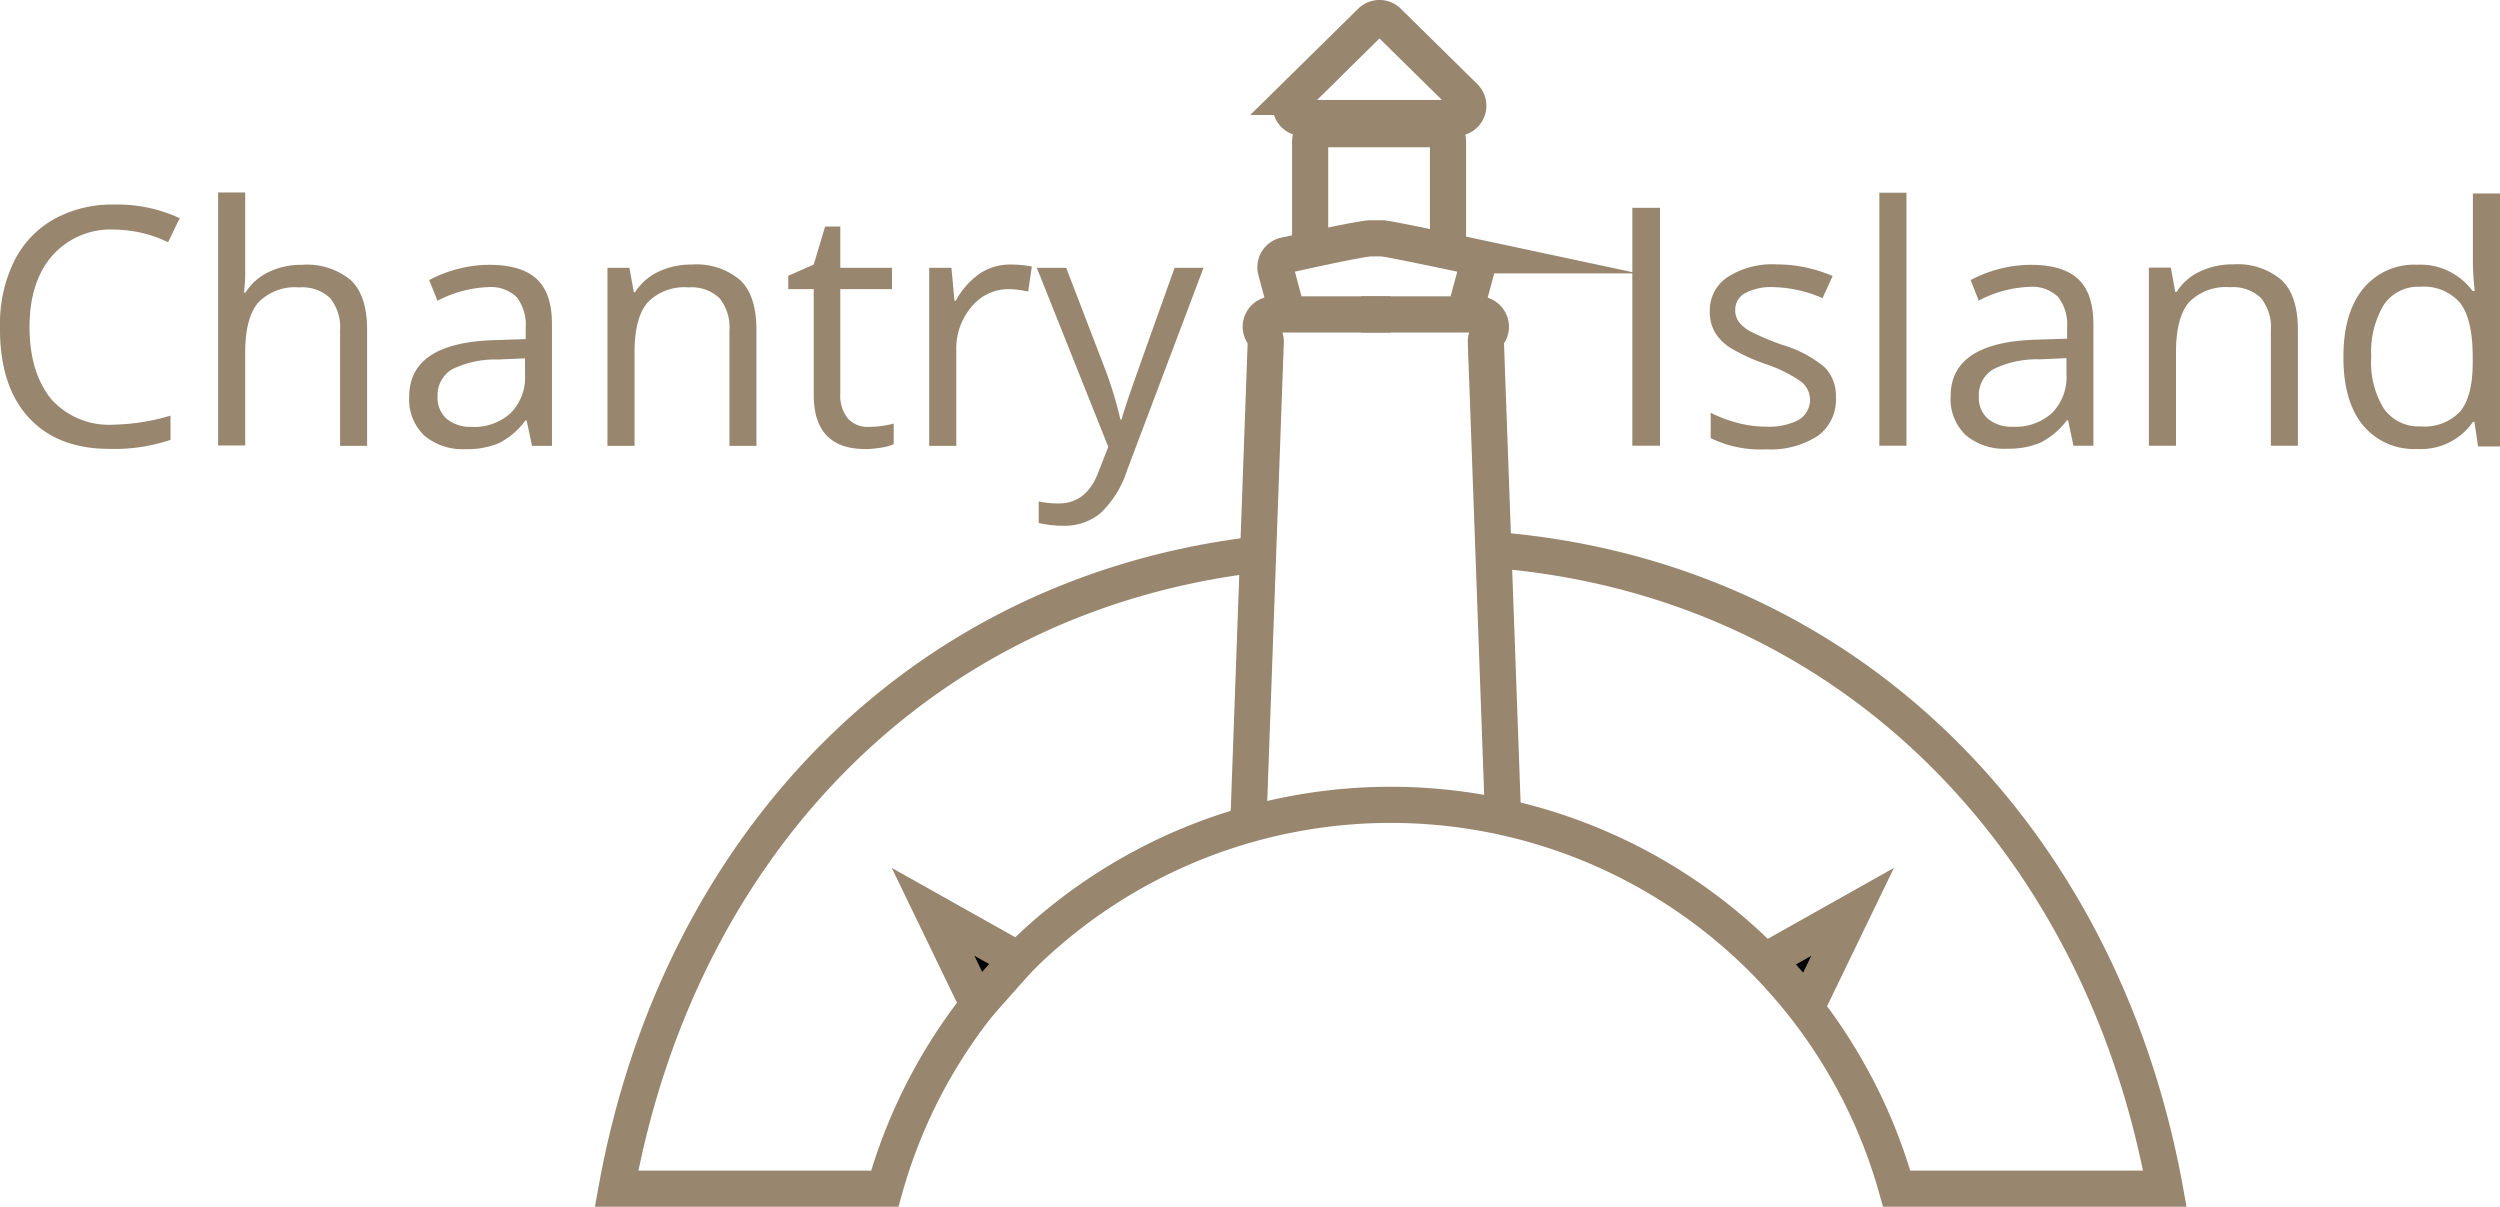 <svg xmlns="http://www.w3.org/2000/svg" viewBox="0 0 276.69 133.56">
	<defs>
		<style>
			.cls-1,.cls-2
			{
				stroke:#98866E;
				stroke-miterlimit:10;
				stroke-width:4px;
			}
			.cls-2
			{
				fill:none;
			}

			#Chantry_Island
			{
				fill: #98866E;
			}

			#Layer_3
			{
				fill: #98866E;
			}
		</style>
	</defs>
	<title>logo</title>
	<g id="Layer_3" data-name="Layer 3">
		<path d="M12.63,25.41A8.6,8.6,0,0,0,5.78,28.3q-2.51,2.89-2.51,7.9t2.42,8A8.6,8.6,0,0,0,12.59,47a23.54,23.54,0,0,0,6.28-1v2.68a19.32,19.32,0,0,1-6.74,1q-5.81,0-9-3.52T0,36.17A15.81,15.81,0,0,1,1.52,29a10.91,10.91,0,0,1,4.39-4.71,13.28,13.28,0,0,1,6.75-1.65,16.3,16.3,0,0,1,7.23,1.51L18.6,26.81A13.94,13.94,0,0,0,12.63,25.41Z"/>
		<path d="M37.64,49.35V36.6a5.15,5.15,0,0,0-1.1-3.6,4.47,4.47,0,0,0-3.43-1.19,5.63,5.63,0,0,0-4.54,1.69Q27.14,35.2,27.14,39v10.3h-3v-28h3v8.47A18.43,18.43,0,0,1,27,32.37h.18a6.09,6.09,0,0,1,2.51-2.24,8.16,8.16,0,0,1,3.71-.82A7.6,7.6,0,0,1,38.82,31q1.81,1.72,1.81,5.46V49.35Z"/>
		<path d="M58.88,49.35l-.59-2.81h-.14a8.29,8.29,0,0,1-2.94,2.51,9,9,0,0,1-3.66.66,6.58,6.58,0,0,1-4.6-1.51,5.51,5.51,0,0,1-1.66-4.3q0-6,9.55-6.26l3.34-.11V36.31a5,5,0,0,0-1-3.43A4.11,4.11,0,0,0,54,31.78a13,13,0,0,0-5.58,1.51L47.5,31a14,14,0,0,1,3.19-1.24,13.83,13.83,0,0,1,3.48-.45q3.52,0,5.22,1.56t1.7,5V49.35Zm-6.74-2.1a6.06,6.06,0,0,0,4.38-1.53,5.66,5.66,0,0,0,1.59-4.28V39.66l-3,.13A10.86,10.86,0,0,0,50,40.89a3.34,3.34,0,0,0-1.57,3,3.08,3.08,0,0,0,1,2.46A4.07,4.07,0,0,0,52.14,47.24Z"/>
		<path d="M80.73,49.35V36.6a5.15,5.15,0,0,0-1.1-3.6,4.47,4.47,0,0,0-3.43-1.19,5.67,5.67,0,0,0-4.53,1.67Q70.23,35.16,70.23,39V49.35h-3V29.64h2.43l.49,2.7h.14a6.09,6.09,0,0,1,2.57-2.26,8.36,8.36,0,0,1,3.69-.8A7.49,7.49,0,0,1,81.92,31q1.8,1.72,1.8,5.49V49.35Z"/>
		<path d="M96.21,47.24a9.75,9.75,0,0,0,1.53-.12,9.87,9.87,0,0,0,1.17-.24v2.28a5.46,5.46,0,0,1-1.43.39,10.78,10.78,0,0,1-1.7.15q-5.72,0-5.72-6V32H87.24V30.52l2.82-1.24,1.26-4.21H93v4.57h5.72V32H93v11.6a4,4,0,0,0,.85,2.73A2.94,2.94,0,0,0,96.21,47.24Z"/>
		<path d="M111.84,29.28a11.69,11.69,0,0,1,2.36.22l-.41,2.77a10.19,10.19,0,0,0-2.16-.27,5.25,5.25,0,0,0-4.09,1.94,7.08,7.08,0,0,0-1.7,4.84V49.35h-3V29.64h2.46l.34,3.65h.14a8.67,8.67,0,0,1,2.64-3A6,6,0,0,1,111.84,29.28Z"/><path d="M114.75,29.64H118l4.32,11.24A42.86,42.86,0,0,1,124,46.43h.14q.23-.92,1-3.14T130,29.64h3.2l-8.47,22.44a11.2,11.2,0,0,1-2.94,4.72,6.25,6.25,0,0,1-4.13,1.39,12,12,0,0,1-2.7-.31V55.5a10.41,10.41,0,0,0,2.21.22q3.08,0,4.39-3.45l1.1-2.81Z"/>
	</g>

	<g id="Chantry_Island" data-name="Chantry Island">
		<path d="M180.66,49.33V23h3.06V49.33Z"/>
		<path d="M203.19,44a4.94,4.94,0,0,1-2,4.24,9.64,9.64,0,0,1-5.75,1.49,12.51,12.51,0,0,1-6.11-1.24V45.68a14.8,14.8,0,0,0,3,1.13,12.72,12.72,0,0,0,3.14.41,7.11,7.11,0,0,0,3.6-.75,2.57,2.57,0,0,0,.26-4.24,15.72,15.72,0,0,0-3.89-1.93,21.08,21.08,0,0,1-3.91-1.79,5.34,5.34,0,0,1-1.73-1.74,4.53,4.53,0,0,1-.57-2.32,4.42,4.42,0,0,1,2-3.8,9.13,9.13,0,0,1,5.38-1.39,15.73,15.73,0,0,1,6.22,1.29L201.71,33a14.29,14.29,0,0,0-5.38-1.22,6.19,6.19,0,0,0-3.2.67,2.06,2.06,0,0,0-1.08,1.83,2.23,2.23,0,0,0,.4,1.35,4,4,0,0,0,1.3,1.06,29.07,29.07,0,0,0,3.45,1.46A12.91,12.91,0,0,1,202,40.7,4.54,4.54,0,0,1,203.19,44Z"/>
		<path d="M211,49.33h-3v-28h3Z"/>
		<path d="M229.48,49.33l-.59-2.81h-.14A8.29,8.29,0,0,1,225.8,49a9,9,0,0,1-3.66.66,6.58,6.58,0,0,1-4.59-1.51,5.51,5.51,0,0,1-1.66-4.3q0-6,9.55-6.26l3.34-.11V36.29a5,5,0,0,0-1-3.43,4.11,4.11,0,0,0-3.19-1.11A13,13,0,0,0,219,33.27L218.1,31a14,14,0,0,1,3.19-1.24,13.83,13.83,0,0,1,3.48-.45q3.53,0,5.22,1.56t1.7,5V49.33Zm-6.74-2.1a6.06,6.06,0,0,0,4.38-1.53,5.66,5.66,0,0,0,1.59-4.28V39.64l-3,.13a10.86,10.86,0,0,0-5.13,1.11,3.34,3.34,0,0,0-1.57,3,3.08,3.08,0,0,0,1,2.46A4.07,4.07,0,0,0,222.74,47.23Z"/>
		<path d="M251.33,49.33V36.58a5.15,5.15,0,0,0-1.1-3.6,4.47,4.47,0,0,0-3.43-1.19,5.67,5.67,0,0,0-4.53,1.67q-1.44,1.67-1.44,5.52V49.33h-3V29.62h2.43l.49,2.7h.14a6.09,6.09,0,0,1,2.57-2.26,8.36,8.36,0,0,1,3.69-.8A7.49,7.49,0,0,1,252.52,31q1.8,1.72,1.8,5.49V49.33Z"/>
		<path d="M273.86,46.69h-.16a7,7,0,0,1-6.19,3,7.32,7.32,0,0,1-6-2.64q-2.15-2.64-2.15-7.52T261.51,32a7.26,7.26,0,0,1,6-2.7,7.17,7.17,0,0,1,6.15,2.91h.23l-.13-1.42-.07-1.38v-8h3v28h-2.43Zm-6,.5a5.44,5.44,0,0,0,4.43-1.66q1.37-1.66,1.38-5.37v-.63q0-4.19-1.39-6a5.29,5.29,0,0,0-4.45-1.79,4.57,4.57,0,0,0-4,2,10.15,10.15,0,0,0-1.39,5.76,9.72,9.72,0,0,0,1.38,5.7A4.69,4.69,0,0,0,267.89,47.19Z"/></g><g id="logo_image_Image" data-name="logo_image Image">
		<polygon class="cls-1" points="103.27 100.92 108.25 111.22 112.69 106.21 103.27 100.92"/>
		<polygon class="cls-1" points="205.04 100.92 200.06 111.22 195.63 106.21 205.04 100.92"/>
		<path class="cls-2" d="M138.16,91.21l1.93-53.36a1.36,1.36,0,0,0-.28-.87h0a1.36,1.36,0,0,1,1.08-2.18h13"/>
		<path class="cls-2" d="M166.38,91.21l-1.93-53.36a1.36,1.36,0,0,1,.28-.87h0a1.36,1.36,0,0,0-1.08-2.18h-13"/>
		<path class="cls-2" d="M142.12,33.34l-.91-3.4a1.35,1.35,0,0,1,1-1.68l2.73-.6c2.58-.56,5.61-1.18,6.63-1.28h1.5c1.58.24,6.79,1.34,9.32,1.88a1.36,1.36,0,0,1,1,1.68l-.91,3.38"/><path class="cls-2" d="M145,27.66v-12a1.36,1.36,0,0,1,1.36-1.36H158.9a1.36,1.36,0,0,1,1.36,1.36v12"/>
		<path class="cls-2" d="M144.16,13.06H161.1a1.36,1.36,0,0,0,1-2.33l-8.47-8.34a1.36,1.36,0,0,0-1.91,0l-8.47,8.34A1.36,1.36,0,0,0,144.16,13.06Z"/>
		<path class="cls-2" d="M139.24,61.35c-38.1,4.45-64.22,32.86-71,70.21H97.92a58.15,58.15,0,0,1,112,0h29.68c-7-38.4-34.71-67.57-74.32-70.7"/>
	</g>
</svg>